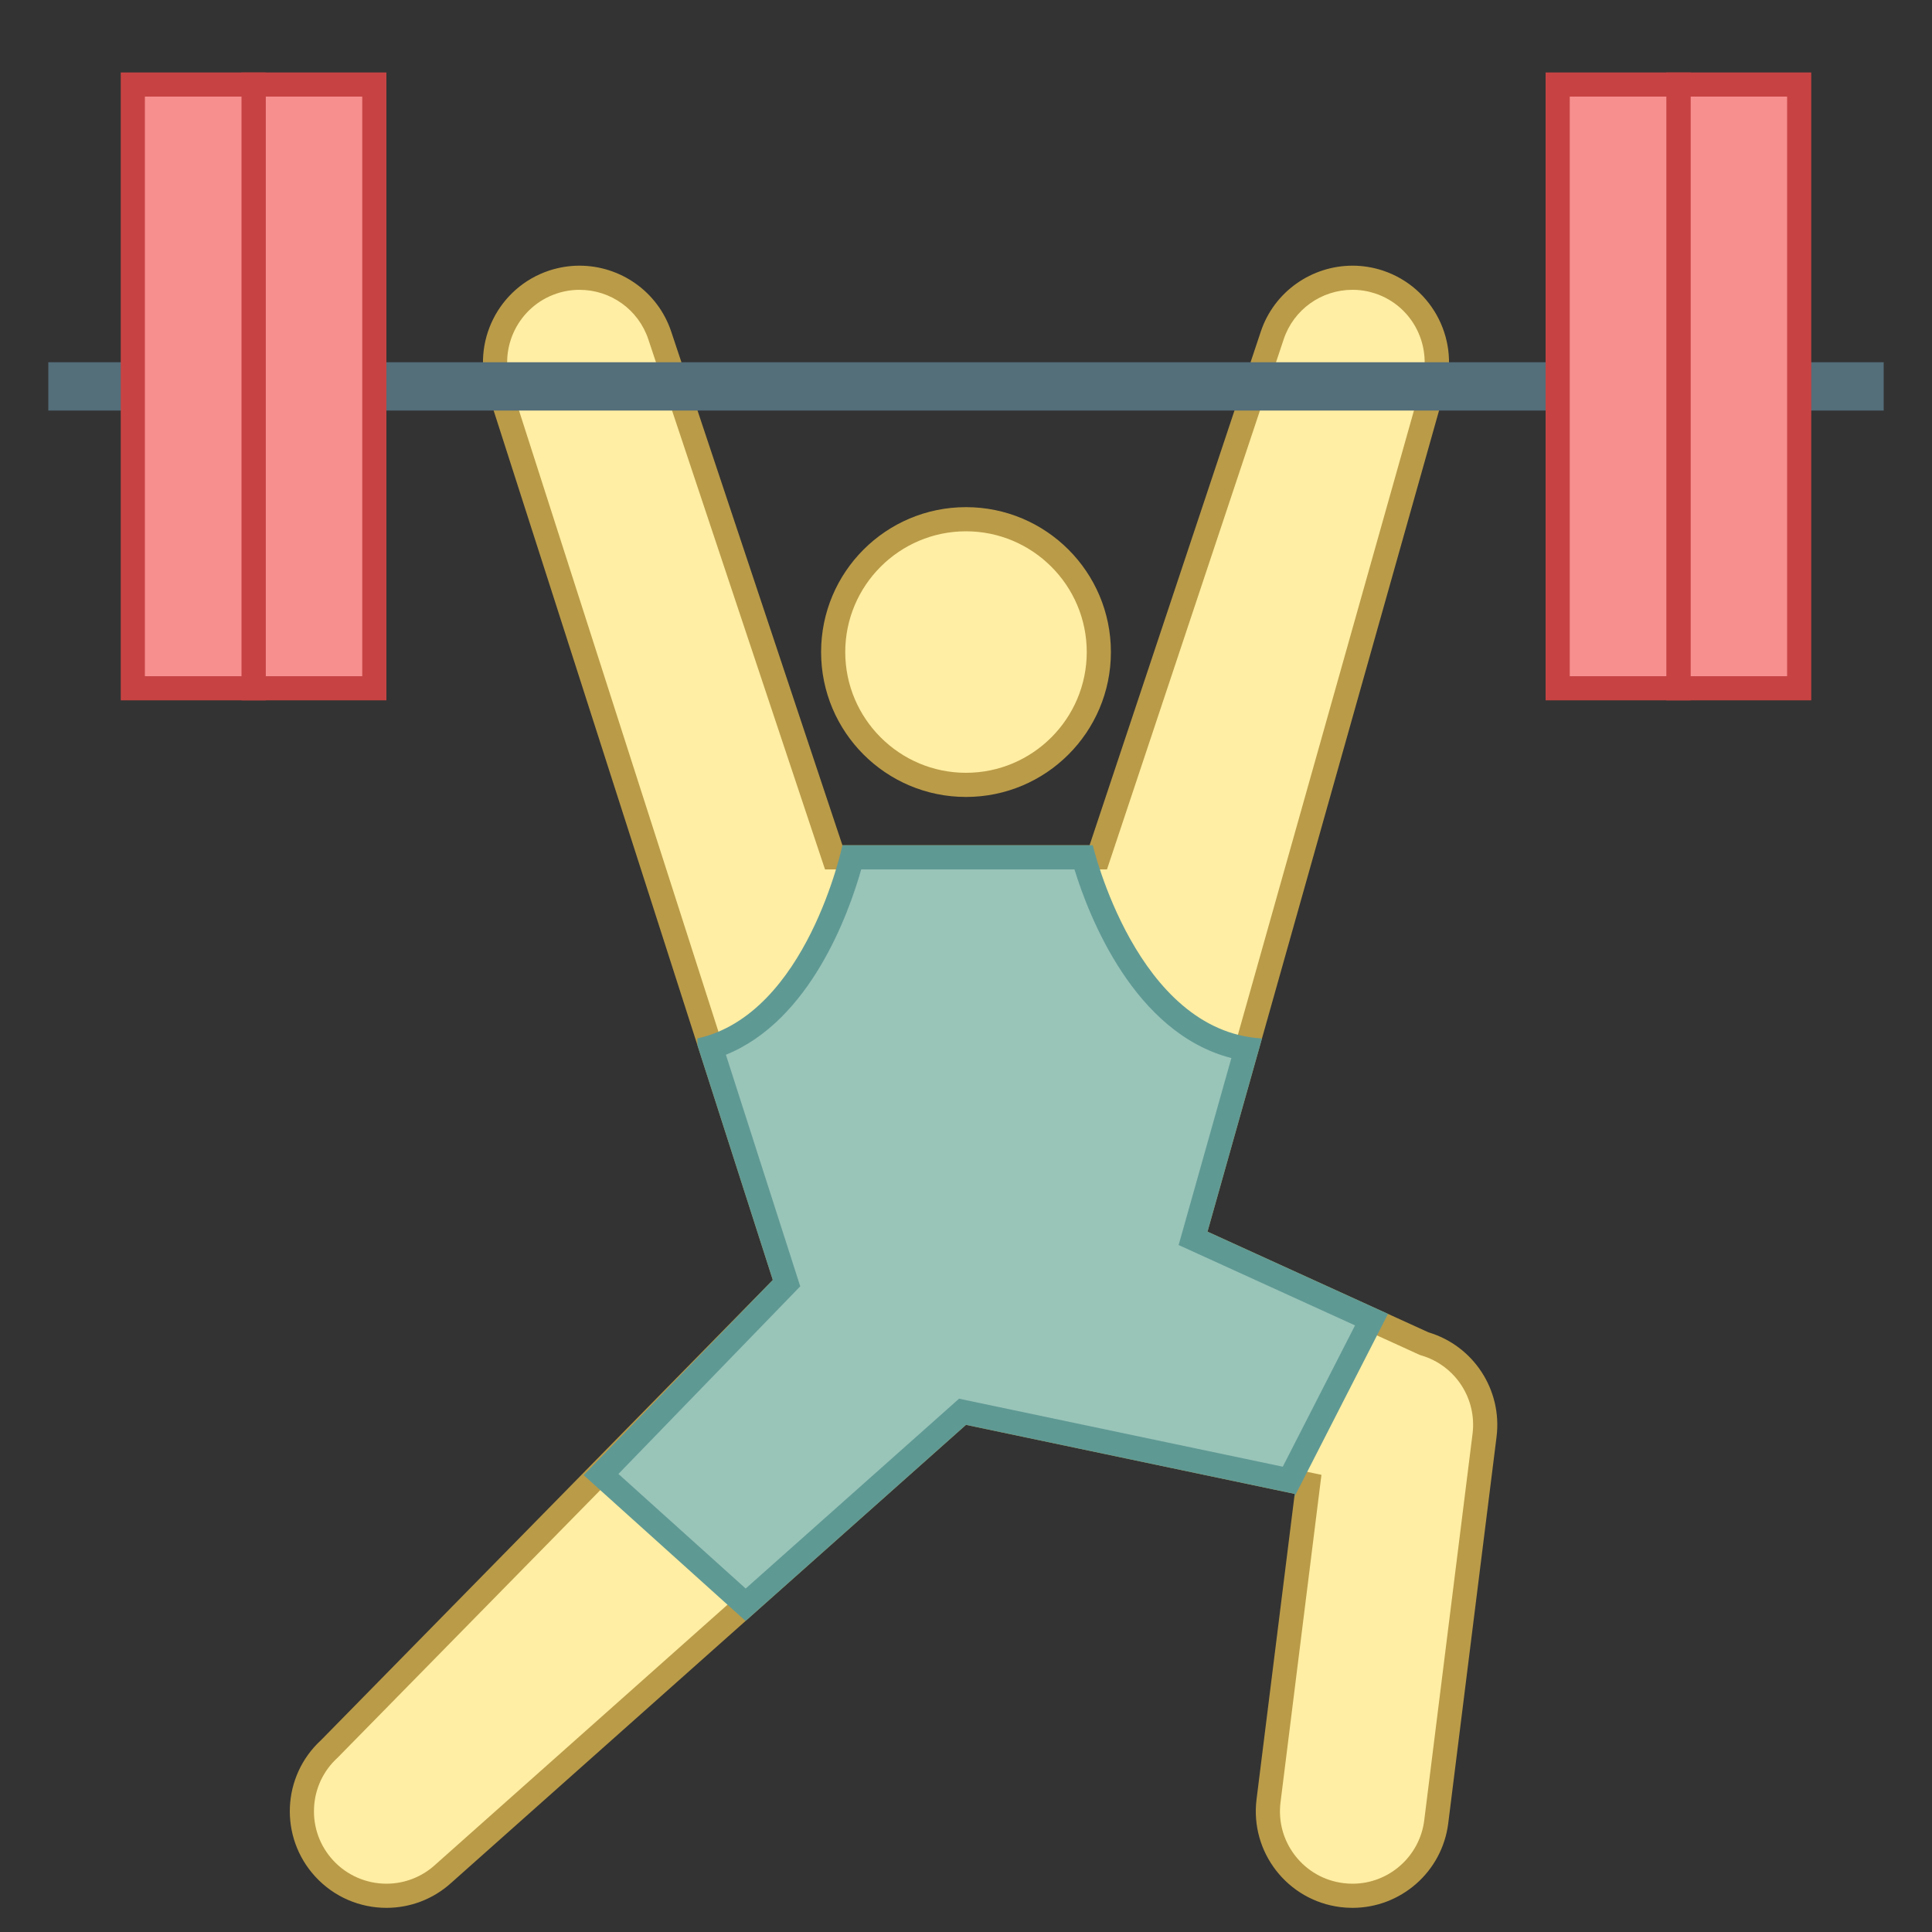 <svg version="1.1" id="Layer_1" xmlns="http://www.w3.org/2000/svg" xmlns:xlink="http://www.w3.org/1999/xlink" x="0px" y="0px" viewBox="0 0 80 80" style="enable-background:new 0 0 80 80;" xml:space="preserve">
<rect x="0" y="0" width="80" height="80" fill="#333333" stroke="none"/>
<g>
	<path style="fill:#FFEEA3;" d="M56.005,78.5c-0.144,0-0.291-0.008-0.438-0.027c-0.929-0.116-1.756-0.586-2.33-1.324
		s-0.826-1.655-0.71-2.583l1.637-13.101l-14.309-3.006L18.371,77.575c-0.652,0.599-1.492,0.925-2.37,0.925
		c-0.979,0-1.92-0.414-2.581-1.135c-0.632-0.689-0.958-1.583-0.917-2.518c0.041-0.934,0.442-1.796,1.131-2.427l18.934-19.286
		L20.681,16.112c-0.611-1.835,0.382-3.822,2.212-4.433c0.357-0.118,0.729-0.179,1.104-0.179c1.511,0,2.847,0.961,3.323,2.393
		L34.522,35.5h10.955l7.202-21.606c0.478-1.431,1.814-2.393,3.327-2.393c0.374,0,0.744,0.06,1.102,0.179
		c1.83,0.61,2.823,2.597,2.213,4.427l-9.918,35.171l9.54,4.347c1.706,0.516,2.744,2.108,2.531,3.81l-2,16
		C59.254,77.182,57.763,78.5,56.005,78.5z"></path>
	<path style="fill:#BA9B48;" d="M23.997,12.001c1.296,0,2.441,0.824,2.849,2.051l7.088,21.265L34.162,36h0.721h10.234h0.721
		l0.228-0.684l7.088-21.265c0.409-1.227,1.555-2.051,2.852-2.051c0.32,0,0.638,0.052,0.942,0.153
		c1.569,0.524,2.421,2.226,1.884,3.84l-9.795,34.735l-0.233,0.826l0.781,0.356l9.149,4.169l0.062,0.028l0.065,0.02
		c1.407,0.422,2.296,1.787,2.114,3.245l-2,16C58.789,76.87,57.512,78,56.005,78c-0.123,0-0.249-0.007-0.377-0.024
		c-0.795-0.099-1.504-0.502-1.996-1.134c-0.492-0.632-0.708-1.419-0.608-2.214l1.58-12.645l0.114-0.913l-0.901-0.189l-13.611-2.859
		l-0.494-0.104l-0.377,0.335L18.027,77.211C17.473,77.72,16.753,78,16.001,78c-0.84,0-1.646-0.354-2.212-0.973
		c-0.542-0.591-0.821-1.357-0.786-2.158c0.035-0.8,0.379-1.539,0.97-2.081l0.019-0.018l0.018-0.019l18.703-19.052l0.423-0.431
		l-0.185-0.575L21.154,15.949c-0.523-1.569,0.329-3.271,1.896-3.794C23.358,12.052,23.676,12.001,23.997,12.001L23.997,12.001
		 M23.997,11.001c-0.418,0-0.843,0.066-1.262,0.204c-2.096,0.699-3.229,2.964-2.53,5.06L32,53L13.297,72.052
		c-1.628,1.492-1.738,4.022-0.245,5.651C13.84,78.563,14.919,79,16.001,79c0.966,0,1.935-0.348,2.702-1.052L40,59l13.611,2.859
		l-1.58,12.645c-0.274,2.192,1.28,4.191,3.473,4.465C55.672,78.99,55.84,79,56.005,79c1.988,0,3.711-1.48,3.964-3.504l2-16
		c0.242-1.938-0.949-3.767-2.819-4.327L50,51l9.795-34.735c0.698-2.096-0.435-4.36-2.53-5.06c-0.417-0.138-0.841-0.204-1.259-0.204
		c-1.674,0-3.241,1.056-3.801,2.734L45.117,35H34.883l-7.088-21.265C27.236,12.057,25.671,11.001,23.997,11.001L23.997,11.001z"></path>
</g>
<rect x="2" y="15" style="fill:#546E7A;" width="76" height="2"></rect>
<g>
	<path style="fill:#FFEEA3;" d="M40,32.5c-3.033,0-5.5-2.467-5.5-5.5s2.467-5.5,5.5-5.5s5.5,2.467,5.5,5.5S43.033,32.5,40,32.5z"></path>
	<path style="fill:#BA9B48;" d="M40,22c2.757,0,5,2.243,5,5s-2.243,5-5,5s-5-2.243-5-5S37.243,22,40,22 M40,21c-3.314,0-6,2.686-6,6
		s2.686,6,6,6s6-2.686,6-6S43.314,21,40,21L40,21z"></path>
</g>
<g>
	<path style="fill:#99C4B8;" d="M24.887,61.059l7.681-7.926l-3.135-9.764c3.878-1.204,5.463-6.372,5.845-7.869h9.586
		c0.437,1.558,2.316,7.211,6.75,7.933l-2.212,7.844l7.389,3.367l-3.405,6.657l-13.531-2.842l-8.982,7.992L24.887,61.059z"></path>
	<path style="fill:#5F9994;" d="M44.491,36c0.591,1.919,2.462,6.775,6.497,7.812l-1.95,6.916l-0.233,0.826l0.781,0.356l6.523,2.972
		l-2.992,5.851l-12.91-2.712l-0.494-0.104l-0.377,0.335l-8.459,7.526l-5.269-4.745l7.111-7.338l0.417-0.431l-0.183-0.571
		l-2.895-9.018c3.499-1.418,5.085-5.845,5.604-7.676H44.491 M45.25,35h-0.133H34.883c0,0-1.466,7-6.009,8l0.009,0.294L32,53
		l-7.833,8.083l6.705,6.038L40,59l13.611,2.859l-0.017,0.133l3.88-7.587L50,51l2.253-7.99L52.25,43C47.055,42.705,45.25,35,45.25,35
		L45.25,35z"></path>
</g>
<g>
	<rect x="10.5" y="3.5" style="fill:#F78F8F;" width="5" height="25"></rect>
	<path style="fill:#C74343;" d="M15,4v24h-4V4H15 M16,3h-6v26h6V3L16,3z"></path>
</g>
<g>
	<rect x="5.5" y="3.5" style="fill:#F78F8F;" width="5" height="25"></rect>
	<g>
		<path style="fill:#C74343;" d="M10,4v24H6V4H10 M11,3H5v26h6V3L11,3z"></path>
	</g>
</g>
<g>
	<rect x="69.5" y="3.5" style="fill:#F78F8F;" width="5" height="25"></rect>
	<path style="fill:#C74343;" d="M74,4v24h-4V4H74 M75,3h-6v26h6V3L75,3z"></path>
</g>
<g>
	<rect x="64.5" y="3.5" style="fill:#F78F8F;" width="5" height="25"></rect>
	<g>
		<path style="fill:#C74343;" d="M69,4v24h-4V4H69 M70,3h-6v26h6V3L70,3z"></path>
	</g>
</g>
</svg>